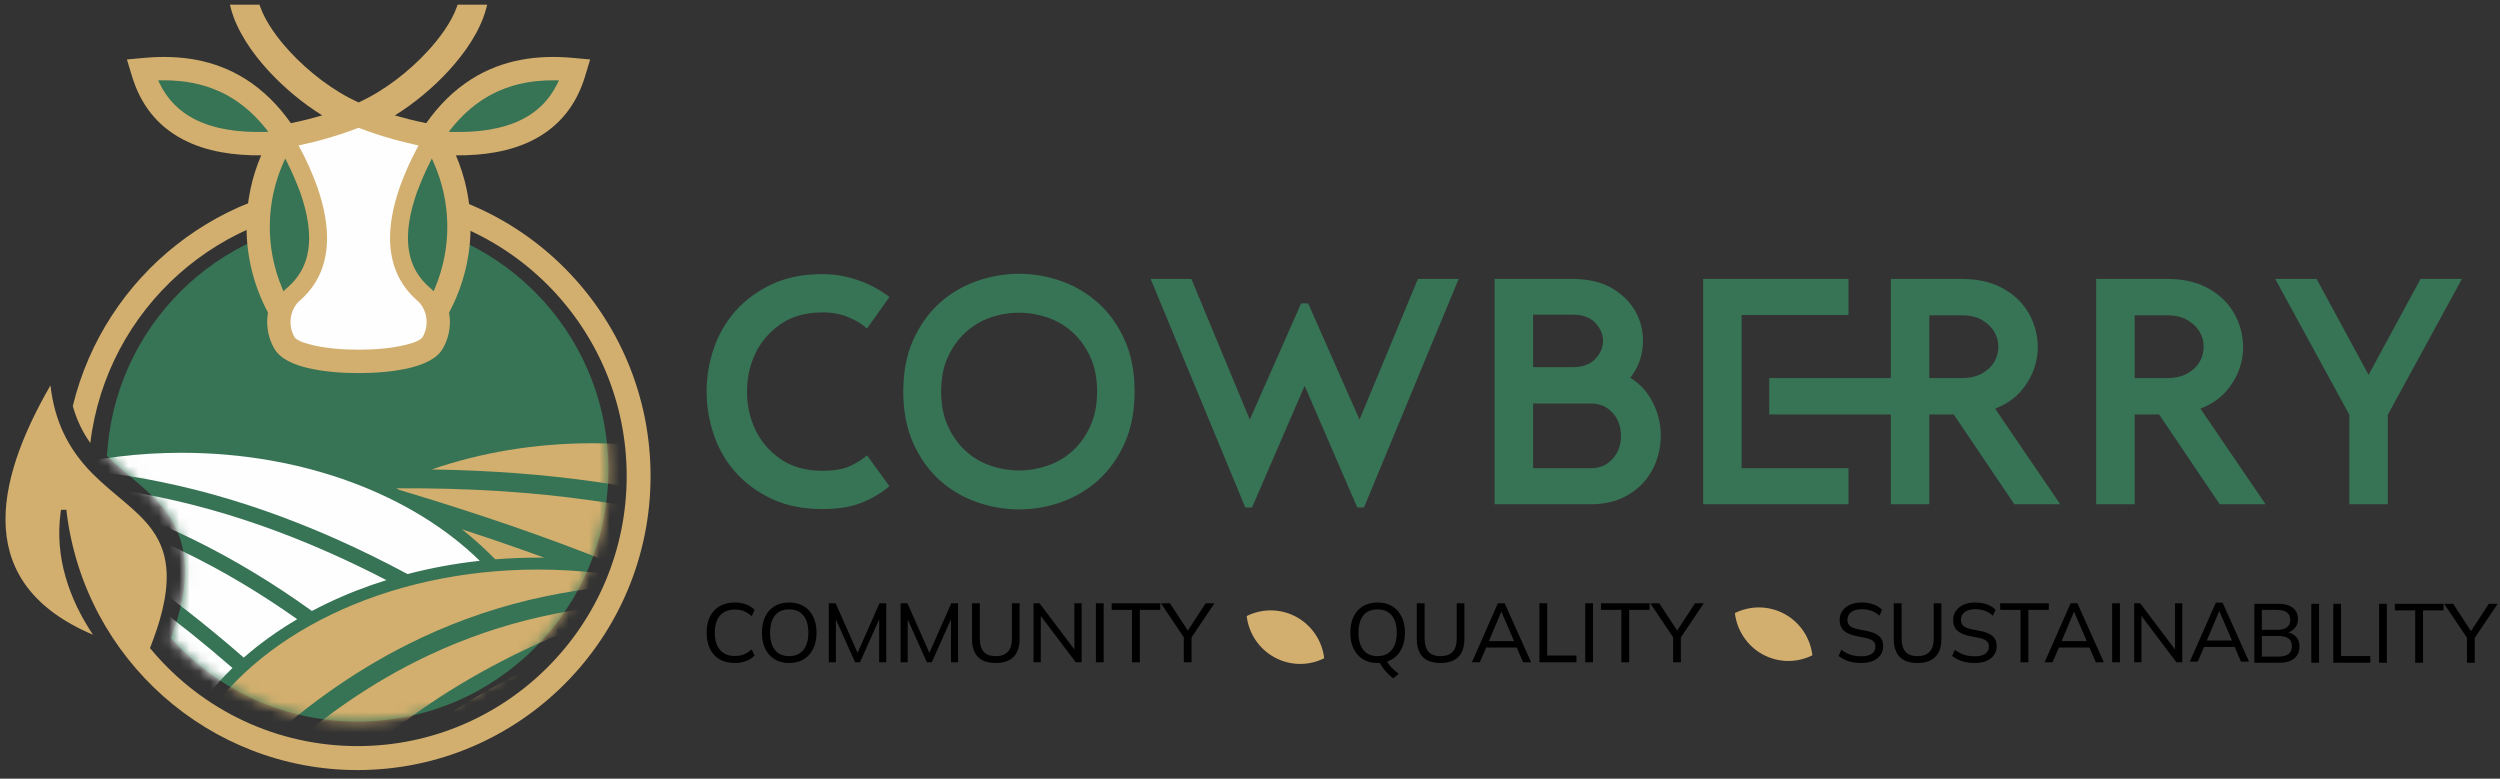 <svg xmlns="http://www.w3.org/2000/svg" width="244" height="76" viewBox="0 0 244 76" fill="none" class="injected-svg" data-src="https://cowberry-static.s3.ap-south-1.amazonaws.com/static/uploads/assets/home/cowberry_logo.svg" xmlns:xlink="http://www.w3.org/1999/xlink" role="img">
<rect x="0" y="0" width="244" height="76" fill="#333333" stroke="none"/>
<g clipPath="url(#clip0_9737_58429)">
<path fillRule="evenodd" clipRule="evenodd" d="M16.69 62.29C21.335 67.47 27.912 70.426 34.891 70.426C48.414 70.426 59.376 59.429 59.376 45.863C59.376 32.296 48.414 21.3 34.891 21.3C22.265 21.3 11.682 30.953 10.514 43.56L10.428 44.493C12.326 46.372 14.676 47.846 16.259 50.017C18.992 53.765 18.176 58.232 16.69 62.29L16.69 62.29Z" fill="#377355"></path>
<mask id="mask0_9737_58429-4" style="mask-type:luminance" maskUnits="userSpaceOnUse" x="10" y="21" width="50" height="50">
<path d="M16.69 62.29C21.335 67.47 27.912 70.426 34.891 70.426C48.414 70.426 59.376 59.429 59.376 45.863C59.376 32.296 48.414 21.3 34.891 21.3C22.265 21.3 11.682 30.953 10.514 43.56L10.428 44.493C12.326 46.372 14.676 47.846 16.259 50.017C18.992 53.765 18.176 58.232 16.69 62.29L16.69 62.29Z" fill="white"></path>
</mask>
<g mask="url(#mask0_9737_58429-4)">
<path fillRule="evenodd" clipRule="evenodd" d="M64.223 48.082C62.269 47.678 60.261 47.328 58.201 47.032C53.165 46.307 47.807 45.903 42.129 45.819C46.873 44.181 52.2 43.261 57.832 43.261C60.014 43.261 62.149 43.4 64.223 43.664V48.082H64.223ZM45.083 51.662C47.891 52.575 50.568 53.497 53.112 54.428C52.908 54.426 52.704 54.424 52.5 54.424C51.117 54.424 49.728 54.479 48.341 54.59L47.636 53.9C46.826 53.108 45.973 52.362 45.083 51.662ZM59.524 54.901C53.541 52.486 46.697 50.126 38.992 47.82C38.886 47.767 38.78 47.715 38.674 47.663C45.554 47.609 51.976 48.012 57.94 48.87C60.094 49.181 62.189 49.55 64.223 49.979V55.78C62.673 55.41 61.103 55.118 59.524 54.901Z" fill="#D2AF6E"></path>
<path fillRule="evenodd" clipRule="evenodd" d="M5.767 58.475C8.886 61.918 11.844 65.318 14.64 68.675L5.767 63.873V58.476V58.475ZM5.767 45.638C9.507 44.702 13.53 44.192 17.722 44.192C29.696 44.192 40.3 48.347 46.825 54.734C44.45 54.995 42.089 55.423 39.776 56.028C37.419 54.764 35.075 53.615 32.745 52.581C23.533 48.496 14.54 46.218 5.767 45.744V45.638L5.767 45.638ZM30.444 59.632C22.976 54.265 14.886 50.15 5.767 47.799V47.232C14.336 47.706 23.13 49.943 32.148 53.942C33.994 54.761 35.848 55.653 37.712 56.619C35.708 57.243 33.75 58.007 31.864 58.914C31.388 59.143 30.914 59.383 30.444 59.632H30.444ZM23.788 64.183C18.092 59.211 12.109 54.818 5.767 51.089V49.335C14.315 51.593 21.945 55.441 29.01 60.435C27.165 61.52 25.4 62.769 23.788 64.183ZM18.091 70.542C14.297 65.868 10.19 61.113 5.767 56.276V52.816C11.703 56.373 17.324 60.523 22.689 65.195C21.017 66.814 19.543 68.628 18.358 70.634L18.334 70.674L18.091 70.542Z" fill="#FEFEFE"></path>
<path fillRule="evenodd" clipRule="evenodd" d="M55.088 68.816C57.961 66.466 61.003 64.339 64.223 62.347V63.873L55.088 68.816V68.816ZM32.906 78.559C37.008 74.448 41.271 71.175 45.643 68.518C51.363 65.043 57.286 62.615 63.289 60.744C58.439 63.743 53.973 67.053 49.855 70.964C49.329 71.464 48.809 71.973 48.294 72.493L34.995 79.689L32.906 78.559H32.906ZM26.081 74.866C30.681 70.541 35.517 67.112 40.609 64.555C47.578 61.055 55.041 59.182 63.048 58.875C56.819 60.797 50.658 63.305 44.686 66.934C40.052 69.75 35.54 73.237 31.21 77.641L26.081 74.866ZM19.357 71.227C24.781 62.042 37.576 55.588 52.499 55.588C56.605 55.588 60.549 56.078 64.223 56.977V56.984C55.485 57.147 47.358 59.094 39.783 62.898C34.361 65.621 29.229 69.292 24.367 73.938L19.356 71.227H19.357Z" fill="#D2AF6E"></path>
</g>
<path fillRule="evenodd" clipRule="evenodd" d="M9.07 61.948C6.716 58.401 5.328 54.348 5.918 50.014L5.953 49.755L6.476 49.758L6.508 50.018C8.276 64.364 20.471 75.158 34.891 75.158C50.688 75.158 63.495 62.31 63.495 46.462C63.495 30.614 50.689 17.766 34.891 17.766C21.715 17.766 10.226 26.814 7.105 39.626C7.472 40.947 8.035 42.134 8.814 43.238C10.411 30.081 21.593 20.104 34.89 20.104C49.401 20.104 61.164 31.905 61.164 46.462C61.164 61.019 49.401 72.819 34.89 72.819C27.093 72.819 19.759 69.378 14.751 63.386L14.637 63.25L14.702 63.085C15.555 60.907 16.345 58.328 16.265 55.962C16.211 54.356 15.762 52.974 14.816 51.676C14.074 50.659 13.115 49.803 12.159 48.993C11.092 48.088 10.009 47.219 9.023 46.221C6.556 43.725 5.322 40.997 4.924 37.614C-0.605 47.192 -2.559 57.02 9.07 61.947L9.07 61.948Z" fill="#D2AF6E"></path>
<path fillRule="evenodd" clipRule="evenodd" d="M34.995 9.998C37.471 8.877 39.9 6.999 41.735 5.001C42.852 3.785 44.037 2.223 44.596 0.653L44.666 0.455H47.549L47.451 0.83C46.868 3.055 45.328 5.229 43.792 6.901C42.274 8.552 40.458 10.068 38.539 11.264C39.001 11.399 39.466 11.525 39.933 11.642C40.486 11.781 41.042 11.906 41.601 12.02C42.803 10.315 44.261 8.828 46.031 7.714C49.038 5.82 52.406 5.331 55.893 5.648L57.6 5.803L57.103 7.449C56.279 10.173 54.67 12.273 52.15 13.601C49.832 14.823 47.099 15.185 44.498 15.162C45.404 17.28 45.889 19.558 45.925 21.864C45.972 24.879 45.252 27.854 43.829 30.509C43.849 30.618 43.865 30.727 43.877 30.836C44.007 31.952 43.768 33.078 43.203 34.048C42.584 35.11 41.113 35.639 39.986 35.908C38.396 36.287 36.626 36.414 34.994 36.414C33.362 36.414 31.592 36.287 30.003 35.908C28.875 35.639 27.405 35.11 26.785 34.048C26.22 33.078 25.981 31.952 26.111 30.836C26.123 30.727 26.139 30.619 26.158 30.51C24.736 27.855 24.016 24.88 24.063 21.864C24.099 19.558 24.584 17.28 25.49 15.162C22.889 15.185 20.156 14.823 17.839 13.601C15.319 12.273 13.711 10.172 12.886 7.449L12.388 5.803L14.096 5.648C17.584 5.33 20.951 5.82 23.959 7.714C25.729 8.828 27.186 10.315 28.388 12.02C28.946 11.906 29.503 11.781 30.056 11.642C30.523 11.525 30.988 11.399 31.45 11.264C29.532 10.068 27.715 8.552 26.197 6.901C24.662 5.229 23.12 3.055 22.538 0.83L22.44 0.455H25.322L25.393 0.654C25.952 2.223 27.137 3.786 28.254 5.001C30.089 6.999 32.517 8.877 34.994 9.998L34.995 9.998Z" fill="#D2AF6E"></path>
<path fillRule="evenodd" clipRule="evenodd" d="M35.212 12.554H35.218L35.257 12.569C35.452 12.645 35.648 12.718 35.846 12.788C37.006 13.2 38.188 13.556 39.382 13.856C39.773 13.954 40.167 14.046 40.561 14.133L40.852 14.197L40.709 14.459C40.05 15.676 39.495 16.952 39.018 18.252L39.014 18.271L39.009 18.287C38.307 20.316 37.84 22.591 38.184 24.738C38.489 26.645 39.382 28.212 40.858 29.45L40.869 29.459L40.879 29.47C41.29 29.92 41.548 30.488 41.619 31.094C41.691 31.719 41.563 32.351 41.246 32.895C41 33.317 39.902 33.58 39.461 33.685C38.044 34.022 36.45 34.128 34.995 34.128C33.541 34.128 31.946 34.022 30.529 33.685C30.088 33.58 28.989 33.316 28.744 32.895C28.427 32.351 28.299 31.719 28.372 31.094C28.442 30.488 28.7 29.92 29.111 29.47L29.121 29.459L29.133 29.45C30.609 28.212 31.501 26.645 31.806 24.739C32.15 22.592 31.682 20.315 30.982 18.287L30.976 18.272L30.973 18.253C30.496 16.953 29.94 15.676 29.28 14.459L29.138 14.197L29.429 14.133C29.823 14.046 30.216 13.954 30.608 13.856C31.802 13.556 32.984 13.2 34.144 12.788C34.342 12.718 34.538 12.644 34.735 12.569L34.773 12.554H34.777L34.995 12.471L35.212 12.554H35.212Z" fill="#FEFEFE"></path>
<path fillRule="evenodd" clipRule="evenodd" d="M29.257 18.671L29.264 18.669L29.336 18.879C29.936 20.62 30.373 22.621 30.078 24.465C29.839 25.96 29.119 27.183 27.958 28.148L27.907 28.191L27.667 28.432L27.538 28.124C26.712 26.161 26.299 24.03 26.332 21.903V21.895C26.364 19.83 26.812 17.791 27.647 15.903L27.838 15.47L28.051 15.893C28.505 16.794 28.903 17.725 29.256 18.67L29.257 18.671Z" fill="#377355"></path>
<path fillRule="evenodd" clipRule="evenodd" d="M54.399 8.159C53.669 9.662 52.566 10.806 51.092 11.583C49.039 12.665 46.531 12.924 44.246 12.878L43.791 12.869L44.076 12.513C44.976 11.393 46.023 10.408 47.24 9.642C49.354 8.312 51.727 7.807 54.201 7.837L54.554 7.841L54.399 8.159Z" fill="#377355"></path>
<path fillRule="evenodd" clipRule="evenodd" d="M42.083 28.191L42.031 28.148C40.872 27.181 40.151 25.96 39.911 24.465C39.615 22.62 40.053 20.62 40.653 18.878L40.722 18.677L40.73 18.679C41.084 17.73 41.483 16.798 41.937 15.893L42.149 15.47L42.341 15.903C43.176 17.791 43.624 19.83 43.656 21.899V21.899C43.69 24.03 43.276 26.161 42.451 28.124L42.323 28.428L42.082 28.191L42.083 28.191Z" fill="#377355"></path>
<path fillRule="evenodd" clipRule="evenodd" d="M18.898 11.584C17.424 10.806 16.319 9.662 15.59 8.16L15.436 7.842L15.789 7.837C18.262 7.807 20.636 8.312 22.749 9.642C23.965 10.408 25.014 11.393 25.913 12.514L26.198 12.869L25.743 12.878C23.459 12.925 20.95 12.665 18.898 11.584L18.898 11.584Z" fill="#377355"></path>
<path d="M80.268 49.686C78.389 49.686 76.745 49.356 75.336 48.697C73.927 48.037 72.748 47.173 71.798 46.105C70.848 45.037 70.138 43.812 69.668 42.429C69.199 41.047 68.964 39.644 68.964 38.22C68.964 36.795 69.199 35.392 69.668 34.01C70.138 32.628 70.848 31.403 71.798 30.335C72.748 29.267 73.927 28.403 75.336 27.743C76.746 27.084 78.389 26.754 80.268 26.754C81.438 26.754 82.586 26.947 83.713 27.335C84.84 27.722 85.874 28.272 86.813 28.984L84.621 32.063C84.162 31.644 83.561 31.277 82.82 30.963C82.079 30.649 81.239 30.492 80.299 30.492C78.65 30.492 77.278 30.874 76.181 31.639C75.086 32.403 74.266 33.357 73.723 34.498C73.18 35.639 72.909 36.88 72.909 38.22C72.909 39.56 73.18 40.801 73.723 41.943C74.266 43.084 75.086 44.037 76.181 44.801C77.278 45.566 78.65 45.948 80.299 45.948C81.469 45.948 82.398 45.775 83.087 45.43C83.775 45.084 84.287 44.754 84.621 44.44L86.813 47.456C85.916 48.189 84.961 48.744 83.948 49.121C82.935 49.498 81.709 49.686 80.269 49.686L80.268 49.686ZM110.737 38.22C110.737 40.126 110.414 41.801 109.767 43.246C109.12 44.691 108.269 45.89 107.214 46.843C106.16 47.796 104.96 48.513 103.613 48.995C102.267 49.477 100.883 49.718 99.464 49.718C98.044 49.718 96.656 49.477 95.299 48.995C93.942 48.513 92.737 47.796 91.682 46.843C90.628 45.89 89.777 44.691 89.13 43.246C88.483 41.801 88.159 40.126 88.159 38.22C88.159 36.293 88.483 34.612 89.13 33.178C89.777 31.743 90.628 30.549 91.682 29.596C92.737 28.644 93.942 27.926 95.299 27.444C96.656 26.963 98.044 26.722 99.464 26.722C100.883 26.722 102.266 26.963 103.613 27.444C104.96 27.926 106.16 28.643 107.214 29.596C108.269 30.549 109.119 31.743 109.767 33.178C110.414 34.612 110.737 36.293 110.737 38.22ZM107.074 38.22C107.074 36.921 106.854 35.796 106.416 34.843C105.978 33.89 105.404 33.089 104.694 32.44C103.984 31.79 103.17 31.309 102.251 30.994C101.333 30.68 100.404 30.523 99.464 30.523C98.504 30.523 97.57 30.68 96.662 30.994C95.754 31.309 94.945 31.79 94.235 32.44C93.525 33.089 92.951 33.89 92.513 34.843C92.074 35.796 91.855 36.922 91.855 38.22C91.855 39.497 92.074 40.617 92.513 41.581C92.951 42.544 93.525 43.35 94.235 44C94.945 44.649 95.754 45.131 96.662 45.445C97.57 45.759 98.504 45.916 99.464 45.916C100.404 45.916 101.333 45.759 102.251 45.445C103.17 45.131 103.984 44.649 104.694 44C105.404 43.351 105.978 42.544 106.416 41.581C106.854 40.617 107.074 39.497 107.074 38.22ZM121.541 49.529L112.303 27.225H116.28L121.979 40.953L126.99 29.612H127.679L132.689 40.953L138.388 27.225H142.365L133.127 49.529H132.47L127.334 37.654L122.199 49.529H121.541H121.541ZM145.872 27.225H153.481C155.11 27.225 156.451 27.56 157.505 28.23C158.559 28.9 159.322 29.733 159.791 30.727C160.261 31.723 160.438 32.775 160.324 33.885C160.209 34.995 159.807 35.989 159.118 36.869C159.953 37.392 160.61 38.062 161.091 38.879C161.571 39.696 161.879 40.56 162.015 41.471C162.15 42.382 162.109 43.298 161.889 44.22C161.67 45.142 161.279 45.974 160.715 46.718C160.151 47.461 159.41 48.063 158.491 48.524C157.573 48.984 156.487 49.215 155.235 49.215H145.872V27.225H145.872ZM149.63 35.832H153.481C154.463 35.832 155.204 35.565 155.705 35.031C156.206 34.497 156.456 33.911 156.456 33.272C156.456 32.633 156.206 32.047 155.705 31.513C155.204 30.979 154.463 30.712 153.481 30.712H149.63V35.832ZM149.63 45.697H155.235C155.903 45.697 156.456 45.539 156.895 45.225C157.333 44.911 157.662 44.524 157.881 44.063C158.101 43.602 158.21 43.094 158.21 42.54C158.21 41.985 158.101 41.477 157.881 41.016C157.662 40.556 157.333 40.168 156.895 39.854C156.457 39.54 155.903 39.383 155.235 39.383H149.63V45.697V45.697ZM172.677 36.9H184.545V27.224H191.466C192.907 27.224 194.138 27.476 195.161 27.979C196.184 28.481 196.993 29.136 197.588 29.942C198.183 30.748 198.574 31.639 198.762 32.612C198.95 33.586 198.924 34.539 198.684 35.471C198.444 36.403 197.995 37.267 197.338 38.063C196.68 38.859 195.808 39.466 194.723 39.885L201.08 49.215H196.602L190.683 40.45H188.303V49.215H184.545V40.45H172.677V36.901V36.9ZM180.412 27.224V30.743H169.984V45.697H180.412V49.215H166.227V27.225H180.412V27.224ZM191.466 36.9C192.26 36.9 192.922 36.748 193.455 36.445C193.987 36.141 194.384 35.764 194.645 35.314C194.906 34.863 195.036 34.371 195.036 33.837C195.036 33.303 194.9 32.811 194.629 32.36C194.358 31.91 193.961 31.533 193.439 31.229C192.917 30.926 192.26 30.774 191.466 30.774H188.304V36.899H191.466V36.9ZM204.587 27.224H211.508C212.948 27.224 214.18 27.476 215.203 27.979C216.226 28.481 217.035 29.136 217.63 29.942C218.225 30.748 218.616 31.639 218.804 32.612C218.992 33.586 218.966 34.539 218.726 35.471C218.486 36.403 218.037 37.267 217.38 38.063C216.722 38.859 215.85 39.466 214.765 39.885L221.122 49.215H216.644L210.725 40.45H208.345V49.215H204.587V27.225L204.587 27.224ZM208.345 36.9H211.508C212.301 36.9 212.964 36.748 213.496 36.445C214.028 36.141 214.426 35.764 214.686 35.314C214.947 34.863 215.078 34.371 215.078 33.837C215.078 33.303 214.942 32.811 214.671 32.36C214.399 31.91 214.003 31.533 213.481 31.229C212.959 30.926 212.302 30.774 211.508 30.774H208.345V36.899L208.345 36.9ZM226.1 27.224L231.173 36.586L236.246 27.224H240.285L233.051 40.481V49.215H229.294V40.481L222.06 27.224H226.1Z" fill="#377355"></path>
<path d="M71.71 64.708C71.135 64.708 70.642 64.588 70.233 64.349C69.823 64.11 69.51 63.768 69.293 63.325C69.076 62.881 68.967 62.357 68.967 61.753C68.967 61.149 69.076 60.626 69.293 60.185C69.51 59.744 69.824 59.404 70.233 59.164C70.643 58.925 71.135 58.805 71.71 58.805C72.123 58.805 72.489 58.866 72.809 58.989C73.129 59.111 73.408 59.289 73.647 59.523L73.37 60.136C73.109 59.907 72.853 59.743 72.601 59.642C72.349 59.541 72.057 59.491 71.726 59.491C71.092 59.491 70.606 59.687 70.27 60.079C69.933 60.471 69.765 61.029 69.765 61.753C69.765 62.477 69.933 63.036 70.27 63.431C70.606 63.826 71.092 64.023 71.726 64.023C72.057 64.023 72.349 63.973 72.601 63.872C72.853 63.771 73.109 63.606 73.37 63.378L73.647 63.982C73.408 64.216 73.128 64.395 72.805 64.521C72.482 64.646 72.117 64.708 71.71 64.708ZM74.363 61.753C74.363 61.149 74.469 60.626 74.681 60.185C74.893 59.744 75.198 59.404 75.597 59.164C75.995 58.925 76.471 58.805 77.025 58.805C77.573 58.805 78.046 58.925 78.445 59.164C78.844 59.404 79.152 59.744 79.369 60.185C79.586 60.626 79.695 61.146 79.695 61.745C79.695 62.349 79.586 62.872 79.369 63.316C79.152 63.76 78.844 64.103 78.445 64.345C78.046 64.587 77.573 64.709 77.025 64.709C76.472 64.709 75.997 64.587 75.601 64.345C75.204 64.103 74.9 63.76 74.685 63.316C74.471 62.873 74.363 62.351 74.363 61.753ZM75.161 61.753C75.161 62.471 75.318 63.032 75.633 63.435C75.948 63.837 76.412 64.039 77.025 64.039C77.616 64.039 78.076 63.839 78.404 63.439C78.732 63.039 78.897 62.477 78.897 61.753C78.897 61.029 78.734 60.468 78.408 60.071C78.083 59.673 77.621 59.475 77.025 59.475C76.412 59.475 75.948 59.673 75.633 60.071C75.318 60.468 75.161 61.029 75.161 61.753ZM80.891 64.635V58.878H81.558L83.821 63.99H83.577L85.839 58.878H86.499V64.635H85.807V59.891H86.059L83.935 64.635H83.455L81.33 59.891H81.582V64.635H80.891ZM87.898 64.635V58.878H88.566L90.828 63.99H90.584L92.847 58.878H93.506V64.635H92.814V59.891H93.067L90.942 64.635H90.462L88.338 59.891H88.59V64.635H87.898ZM97.193 64.708C96.406 64.708 95.822 64.508 95.439 64.108C95.057 63.708 94.865 63.119 94.865 62.34V58.878H95.63V62.316C95.63 62.888 95.755 63.318 96.005 63.606C96.255 63.895 96.651 64.039 97.193 64.039C97.714 64.039 98.106 63.895 98.369 63.606C98.633 63.318 98.764 62.888 98.764 62.316V58.878H99.513V62.34C99.513 63.119 99.318 63.708 98.927 64.108C98.536 64.508 97.958 64.708 97.193 64.708ZM100.872 64.635V58.878H101.458L105.056 63.647H104.86V58.878H105.568V64.635H104.991L101.393 59.866H101.58V64.635H100.872ZM106.96 64.635V58.878H107.717V64.635H106.96ZM110.484 64.635V59.523H108.498V58.878H113.243V59.523H111.249V64.635H110.484ZM115.538 64.635V61.94L115.7 62.438L113.308 58.878H114.186L116.026 61.687H115.838L117.678 58.878H118.533L116.14 62.438L116.294 61.94V64.635H115.538ZM135.999 66.203C135.841 66.099 135.677 65.966 135.506 65.803C135.336 65.639 135.175 65.457 135.026 65.256C134.877 65.054 134.748 64.85 134.639 64.643L135.282 64.398C135.423 64.681 135.607 64.939 135.832 65.17C136.057 65.401 136.286 65.598 136.52 65.762L135.999 66.203ZM131.791 61.752C131.791 61.148 131.897 60.626 132.108 60.185C132.32 59.744 132.625 59.404 133.024 59.164C133.423 58.925 133.899 58.805 134.452 58.805C135.001 58.805 135.474 58.924 135.873 59.164C136.271 59.404 136.579 59.744 136.796 60.185C137.013 60.626 137.122 61.145 137.122 61.744C137.122 62.348 137.013 62.872 136.796 63.316C136.579 63.76 136.271 64.103 135.873 64.345C135.474 64.587 135 64.708 134.452 64.708C133.899 64.708 133.424 64.587 133.028 64.345C132.632 64.103 132.327 63.76 132.112 63.316C131.898 62.872 131.791 62.351 131.791 61.752ZM132.588 61.752C132.588 62.471 132.746 63.031 133.06 63.434C133.375 63.837 133.839 64.038 134.452 64.038C135.043 64.038 135.503 63.839 135.832 63.439C136.16 63.039 136.324 62.476 136.324 61.752C136.324 61.028 136.161 60.468 135.836 60.07C135.51 59.673 135.049 59.474 134.452 59.474C133.839 59.474 133.375 59.673 133.061 60.07C132.746 60.468 132.588 61.028 132.588 61.752ZM140.605 64.708C139.818 64.708 139.233 64.508 138.851 64.108C138.468 63.708 138.277 63.118 138.277 62.34V58.878H139.042V62.316C139.042 62.887 139.167 63.317 139.417 63.606C139.666 63.894 140.062 64.038 140.605 64.038C141.126 64.038 141.518 63.894 141.781 63.606C142.044 63.317 142.176 62.887 142.176 62.316V58.878H142.925V62.34C142.925 63.118 142.729 63.708 142.339 64.108C141.948 64.508 141.37 64.708 140.605 64.708ZM143.657 64.635L146.196 58.878H146.855L149.436 64.635H148.654L147.946 63.002L148.272 63.197H144.78L145.138 63.002L144.43 64.635H143.657ZM146.514 59.727L145.244 62.748L145.048 62.577H148.003L147.848 62.748L146.546 59.727H146.514ZM150.249 64.635V58.878H151.006V63.981H153.863V64.635H150.249ZM154.718 64.635V58.878H155.475V64.635H154.718ZM158.242 64.635V59.523H156.256V58.878H161.001V59.523H159.007V64.635H158.242ZM163.296 64.635V61.94L163.458 62.438L161.066 58.878H161.944L163.784 61.687H163.596L165.436 58.878H166.291L163.898 62.438L164.052 61.94V64.635H163.296ZM181.657 64.708C181.196 64.708 180.781 64.648 180.412 64.528C180.043 64.409 179.722 64.24 179.451 64.022L179.712 63.418C179.902 63.559 180.094 63.678 180.289 63.773C180.485 63.868 180.695 63.939 180.92 63.985C181.145 64.032 181.391 64.054 181.657 64.054C182.129 64.054 182.477 63.968 182.703 63.797C182.928 63.626 183.041 63.398 183.041 63.115C183.041 62.87 182.962 62.682 182.805 62.552C182.647 62.421 182.373 62.318 181.983 62.242L181.112 62.062C180.586 61.953 180.194 61.775 179.936 61.527C179.678 61.28 179.549 60.944 179.549 60.519C179.549 60.176 179.64 59.875 179.822 59.617C180.004 59.358 180.256 59.158 180.579 59.016C180.902 58.875 181.28 58.804 181.714 58.804C182.116 58.804 182.488 58.864 182.829 58.983C183.171 59.103 183.459 59.28 183.692 59.514L183.432 60.094C183.188 59.871 182.926 59.709 182.647 59.608C182.367 59.508 182.051 59.458 181.699 59.458C181.27 59.458 180.931 59.55 180.681 59.735C180.431 59.921 180.307 60.171 180.307 60.486C180.307 60.737 180.385 60.934 180.543 61.079C180.7 61.223 180.961 61.333 181.324 61.409L182.195 61.581C182.748 61.689 183.154 61.861 183.412 62.095C183.67 62.329 183.799 62.653 183.799 63.067C183.799 63.393 183.712 63.68 183.538 63.928C183.364 64.175 183.117 64.368 182.797 64.504C182.477 64.64 182.098 64.708 181.658 64.708H181.657ZM187.159 64.708C186.372 64.708 185.787 64.508 185.405 64.108C185.022 63.708 184.831 63.118 184.831 62.34V58.878H185.596V62.316C185.596 62.887 185.721 63.317 185.97 63.606C186.22 63.894 186.616 64.038 187.159 64.038C187.68 64.038 188.072 63.894 188.335 63.606C188.598 63.317 188.73 62.887 188.73 62.316V58.878H189.478V62.34C189.478 63.118 189.283 63.708 188.892 64.108C188.502 64.508 187.924 64.708 187.159 64.708ZM192.734 64.708C192.273 64.708 191.858 64.648 191.489 64.528C191.12 64.409 190.8 64.24 190.528 64.022L190.788 63.418C190.979 63.559 191.171 63.678 191.366 63.773C191.561 63.868 191.772 63.939 191.997 63.985C192.222 64.032 192.467 64.054 192.734 64.054C193.205 64.054 193.554 63.968 193.779 63.797C194.005 63.626 194.117 63.398 194.117 63.115C194.117 62.87 194.039 62.682 193.881 62.552C193.724 62.421 193.45 62.318 193.059 62.242L192.189 62.062C191.662 61.953 191.27 61.775 191.013 61.527C190.755 61.28 190.626 60.944 190.626 60.519C190.626 60.176 190.717 59.875 190.899 59.617C191.081 59.358 191.333 59.158 191.656 59.016C191.979 58.875 192.357 58.804 192.791 58.804C193.193 58.804 193.565 58.864 193.906 58.983C194.248 59.103 194.536 59.28 194.769 59.514L194.509 60.094C194.265 59.871 194.003 59.709 193.724 59.608C193.444 59.508 193.128 59.458 192.776 59.458C192.347 59.458 192.008 59.55 191.758 59.735C191.508 59.921 191.384 60.171 191.384 60.486C191.384 60.737 191.462 60.934 191.62 61.079C191.777 61.223 192.038 61.333 192.401 61.409L193.272 61.581C193.825 61.689 194.231 61.861 194.489 62.095C194.746 62.329 194.876 62.653 194.876 63.067C194.876 63.393 194.789 63.68 194.615 63.928C194.441 64.175 194.194 64.368 193.874 64.504C193.554 64.64 193.175 64.708 192.735 64.708H192.734ZM197.202 64.635V59.523H195.216V58.878H199.961V59.523H197.967V64.635H197.202ZM199.554 64.635L202.094 58.878H202.753L205.333 64.635H204.552L203.844 63.002L204.169 63.197H200.678L201.036 63.002L200.328 64.635H199.554ZM202.411 59.727L201.141 62.748L200.946 62.577H203.9L203.746 62.748L202.444 59.727H202.411ZM206.147 64.635V58.878H206.904V64.635H206.147ZM208.295 64.635V58.878H208.881L212.479 63.646H212.283V58.878H212.992V64.635H212.414L208.817 59.866H209.004V64.635H208.295Z" fill="black"></path>
<path d="M220.023 64.686V58.93H222.359C222.978 58.93 223.452 59.06 223.783 59.322C224.114 59.583 224.28 59.95 224.28 60.424C224.28 60.783 224.172 61.083 223.958 61.322C223.744 61.561 223.452 61.722 223.083 61.804V61.681C223.507 61.73 223.836 61.877 224.072 62.122C224.308 62.367 224.426 62.691 224.426 63.094C224.426 63.605 224.255 63.998 223.913 64.273C223.571 64.548 223.089 64.686 222.465 64.686L220.023 64.686ZM220.755 64.082H222.391C222.793 64.082 223.109 64.004 223.34 63.849C223.57 63.694 223.686 63.437 223.686 63.078C223.686 62.713 223.57 62.455 223.34 62.302C223.109 62.15 222.793 62.074 222.391 62.074H220.755V64.082ZM220.755 61.469H222.253C222.682 61.469 223.002 61.386 223.213 61.22C223.425 61.054 223.531 60.813 223.531 60.497C223.531 60.182 223.425 59.941 223.213 59.775C223.002 59.609 222.682 59.526 222.253 59.526H220.755V61.469ZM225.582 64.686V58.93H226.338V64.686H225.582ZM227.73 64.686V58.93H228.487V64.033H231.344V64.686H227.73ZM232.199 64.686V58.93H232.955V64.686H232.199ZM235.723 64.686V59.575H233.737V58.93H238.482V59.575H236.488V64.686H235.723ZM240.777 64.686V61.992L240.94 62.49L238.547 58.93H239.426L241.265 61.738H241.078L242.917 58.93H243.771L241.379 62.49L241.533 61.992V64.686H240.777Z" fill="black"></path>
<path d="M213.726 64.575L216.266 58.819H216.925L219.505 64.575H218.724L218.016 62.942L218.341 63.138H214.85L215.208 62.942L214.499 64.575H213.726ZM216.583 59.668L215.313 62.689L215.118 62.517H218.072L217.918 62.689L216.616 59.668H216.583Z" fill="black"></path>
<path fillRule="evenodd" clipRule="evenodd" d="M121.678 60.126C122.406 59.762 123.209 59.572 124.026 59.572C124.893 59.572 125.758 59.794 126.527 60.212C128.034 61.033 129.045 62.55 129.241 64.245C128.513 64.608 127.71 64.799 126.893 64.799C126.025 64.798 125.16 64.577 124.391 64.159C122.884 63.338 121.873 61.82 121.677 60.126H121.678Z" fill="#D2AF6E"></path>
<path fillRule="evenodd" clipRule="evenodd" d="M169.325 59.837C170.053 59.474 170.856 59.284 171.674 59.284C172.541 59.284 173.406 59.505 174.175 59.924C175.682 60.745 176.692 62.262 176.889 63.957C176.161 64.32 175.358 64.51 174.541 64.51C173.673 64.51 172.808 64.289 172.039 63.87C170.532 63.049 169.521 61.532 169.325 59.837Z" fill="#D2AF6E"></path>
</g>
<defs>
<clipPath id="clip0_9737_58429-3">
<rect width="244" height="76" fill="white"></rect>
</clipPath>
</defs>
</svg>